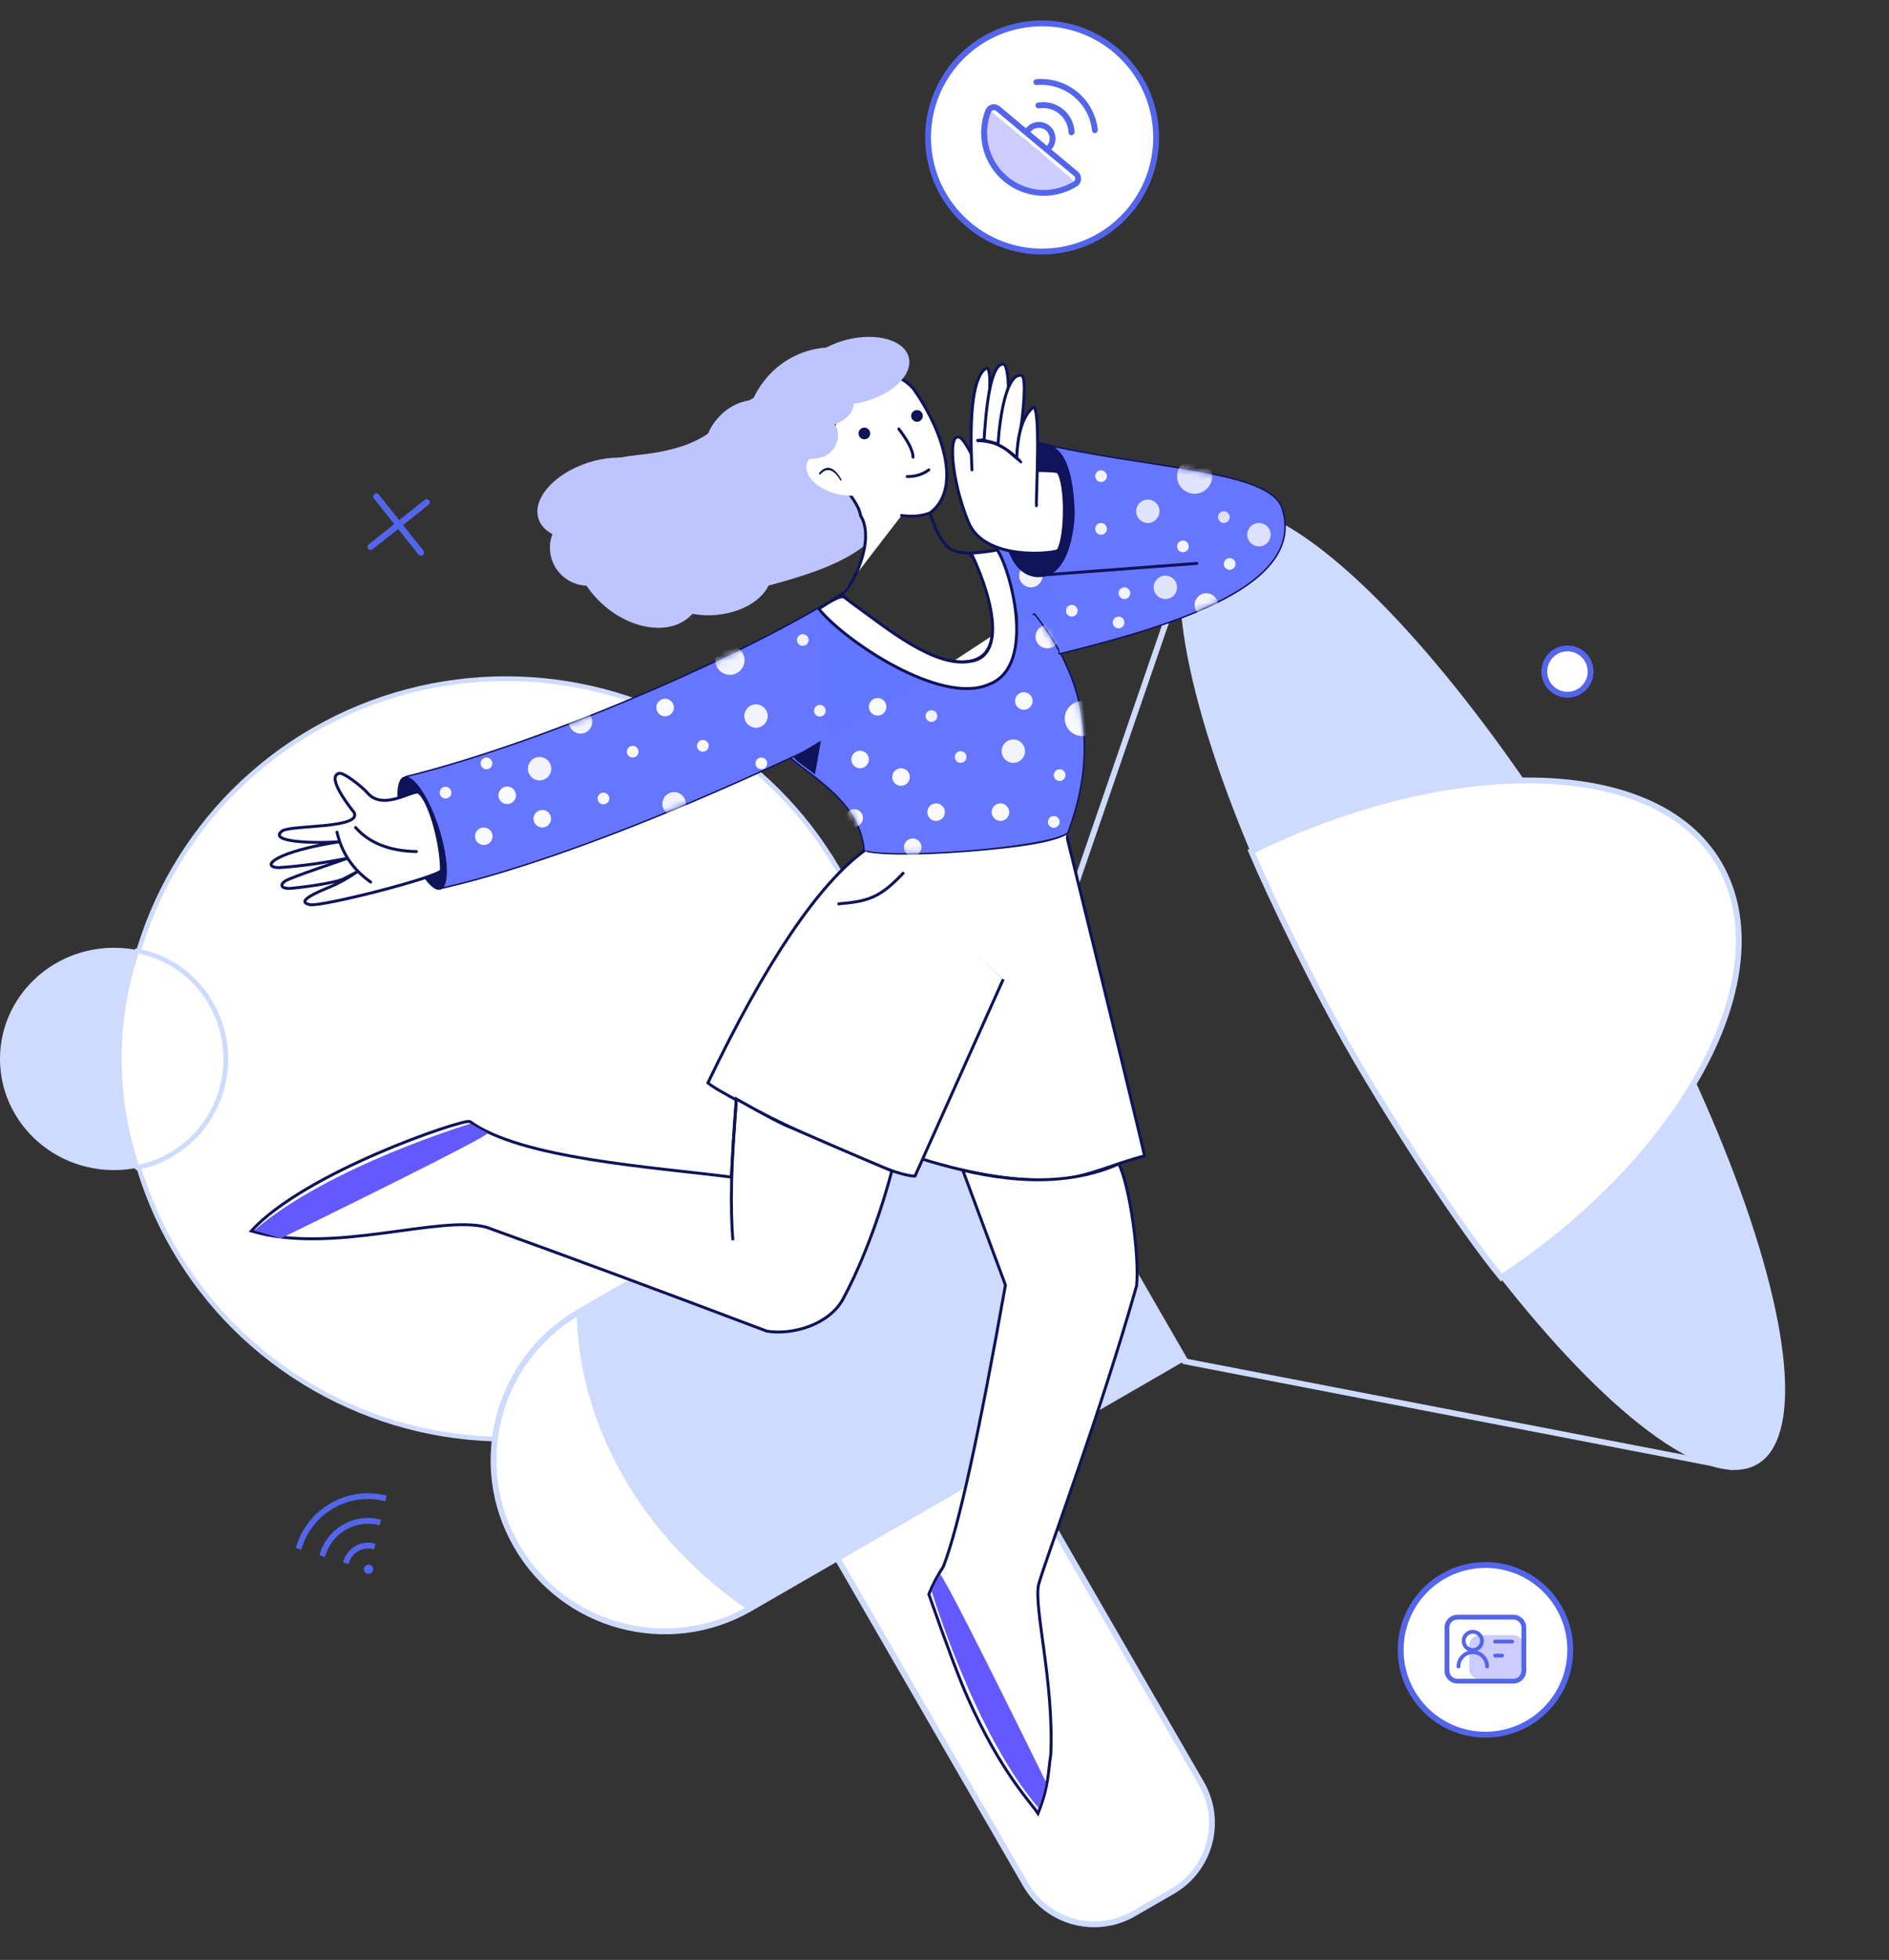 <?xml version="1.0" encoding="UTF-8"?>
<svg xmlns="http://www.w3.org/2000/svg" xmlns:xlink="http://www.w3.org/1999/xlink" width="323px" height="335px" viewBox="0 0 323 335" version="1.1">
  <rect x="0" y="0" width="323" height="335" fill="#333333" stroke="none"/>
  <title>插画</title>
  <defs>
    <path d="M76.567,2.01083594e-12 C61.736,7.835 26.113,20.38 -5.47117907e-13,24.495 C3.331,26.5 5.255,38.395 4.584,43.765 C32.72,39.818 71.503,24.645 72.766,24.148" id="path-1"></path>
    <path d="M-3.05533376e-13,20.818 C4.228,24.988 11.088,29.688 11.088,37.607 C16.487,39.537 42.116,39.794 45.801,37.607 C53.684,21.253 49.106,8.593 43.416,-2.0250468e-13" id="path-3"></path>
    <path d="M0.404,35.917 C20.578,32.782 43.286,27.946 40.349,14.655 C38.902,8.017 18.532,6.046 -9.73443548e-13,2.91322522e-13" id="path-5"></path>
  </defs>
  <g id="页面-1" stroke="none" stroke-width="1" fill="none" fill-rule="evenodd">
    <g id="登录失效" transform="translate(-522, -90)">
      <g id="插画" transform="translate(522, 90)">
        <g id="圆" transform="translate(0, 116)">
          <ellipse id="椭圆形备份" stroke="#CEDBFF" stroke-width="0.8" fill="#FFFFFF" cx="86.5" cy="65" rx="65.5" ry="65"></ellipse>
          <ellipse id="椭圆形" fill="#CEDBFF" cx="19.5" cy="65" rx="19.5" ry="19"></ellipse>
          <path d="M23.426,46.544 C27.724,47.316 31.495,49.599 34.203,52.831 C36.948,56.107 38.6,60.358 38.6,65 C38.6,69.635 36.953,73.88 34.219,77.166 C31.514,80.416 27.745,82.728 23.456,83.545 C21.475,77.734 20.4,71.494 20.4,65 C20.4,58.539 21.465,52.329 23.426,46.544 Z" id="形状结合" stroke="#CEDBFF" stroke-width="0.8" fill="#FFFFFF"></path>
        </g>
        <g id="喇叭" transform="translate(73, 75)">
          <circle id="椭圆形" stroke="#5365EA" fill="#FFFFFF" cx="195.02" cy="39.792" r="3.959"></circle>
          <line x1="129.528" y1="157.678" x2="223.06" y2="175.74" id="直线-10" stroke="#CEDBFF" stroke-linecap="round" stroke-linejoin="round"></line>
          <ellipse id="椭圆形" fill="#CEDBFF" transform="translate(180.498, 93.958) rotate(-30) translate(-180.498, -93.958) " cx="180.498" cy="93.958" rx="25.082" ry="93.918"></ellipse>
          <line x1="129.528" y1="22.235" x2="100.544" y2="106.399" id="直线-11" stroke="#CEDBFF" stroke-linecap="square"></line>
          <path d="M121.997,177.414 L121.997,241.914 C121.997,245.642 120.486,249.017 118.043,251.46 C115.6,253.903 112.225,255.414 108.497,255.414 L108.497,255.414 L100.825,255.414 C97.097,255.414 93.722,253.903 91.279,251.46 C88.836,249.017 87.325,245.642 87.325,241.914 L87.325,241.914 L87.325,177.414 L121.997,177.414 Z" id="矩形" stroke="#CEDBFF" fill="#FFFFFF" transform="translate(104.661, 216.414) rotate(-30) translate(-104.661, -216.414) "></path>
          <path d="M35.772,103.093 L94.296,103.093 L94.296,188.651 C94.296,204.812 81.195,217.913 65.034,217.913 C48.873,217.913 35.772,204.812 35.772,188.651 L35.772,103.093 L35.772,103.093 Z" id="矩形" stroke="#CEDBFF" fill="#FFFFFF" transform="translate(65.034, 160.503) rotate(-300) translate(-65.034, -160.503) "></path>
          <path d="M45.184,108.528 L103.709,108.528 L103.709,194.598 C93.824,199.273 83.77,201.61 73.548,201.61 C63.326,201.61 53.871,199.273 45.184,194.598 L45.184,108.528 Z" id="矩形" fill="#CEDBFF" transform="translate(74.447, 155.069) rotate(-300) translate(-74.447, -155.069) "></path>
          <path d="M232.849,122.966 C230.608,85.83 212.315,55.366 190.281,55.366 C168.401,55.366 150.822,86.804 148.376,123.564 C157.101,124.626 174.158,125.891 187.401,125.865 C202.295,125.835 222.722,124.66 232.849,122.966 Z" id="路径" stroke="#CEDBFF" fill="#FFFFFF" transform="translate(190.612, 90.616) rotate(-300) translate(-190.612, -90.616) "></path>
        </g>
        <g id="人" transform="translate(132.5, 161) rotate(-5) translate(-132.5, -161) translate(39, 8)">
          <g id="头" transform="translate(56.888, 46.796)" fill="#BEC4FE">
            <ellipse id="椭圆形" cx="53.974" cy="21.135" rx="15" ry="15.375"></ellipse>
            <path d="M53.095,25.494 C46.442,22.396 42.557,25.832 32.853,15.755 C20.628,3.061 13.068,11.637 10.963,16.922 C10.136,18.997 7.039,32.414 33.988,50.666 C60.937,68.918 56.396,36.586 53.095,25.494 Z" id="椭圆形" transform="translate(33.018, 32.644) rotate(-47) translate(-33.018, -32.644) "></path>
            <ellipse id="椭圆形" cx="31.462" cy="43.152" rx="10" ry="6.5"></ellipse>
            <ellipse id="椭圆形备份-5" transform="translate(13.367, 28.151) rotate(-193) translate(-13.367, -28.151) " cx="13.367" cy="28.151" rx="11" ry="6.5"></ellipse>
            <ellipse id="椭圆形备份-7" transform="translate(18.885, 40.006) rotate(-43) translate(-18.885, -40.006) " cx="18.885" cy="40.006" rx="9" ry="12.5"></ellipse>
            <circle id="椭圆形备份-9" transform="translate(10.636, 36.288) rotate(-43) translate(-10.636, -36.288) " cx="10.636" cy="36.288" r="6.5"></circle>
            <ellipse id="椭圆形备份-8" transform="translate(39.202, 20.837) rotate(-43) translate(-39.202, -20.837) " cx="39.202" cy="20.837" rx="8" ry="6.5"></ellipse>
          </g>
          <path d="M109.735,94.979 C94.904,102.814 59.281,115.359 33.168,119.474 C36.499,121.479 38.423,133.374 37.752,138.743 C65.888,134.796 104.671,119.623 105.934,119.127" id="左胳膊" stroke="#0F1358" stroke-width="0.5" fill="#6776FF" stroke-linecap="round" stroke-linejoin="round"></path>
          <g id="椭圆形备份-14" transform="translate(33.168, 94.979)">
            <mask id="mask-2" fill="white">
              <use xlink:href="#path-1"></use>
            </mask>
            <use id="蒙版" fill="#6776FF" xlink:href="#path-1"></use>
            <circle fill="#F1F3FF" mask="url(#mask-2)" cx="30.503" cy="17.662" r="2"></circle>
            <circle id="椭圆形备份-15" fill="#F1F3FF" mask="url(#mask-2)" cx="45.222" cy="33.003" r="2"></circle>
            <circle id="椭圆形备份-21" fill="#F1F3FF" mask="url(#mask-2)" cx="56.866" cy="9.383" r="2.5"></circle>
          </g>
          <circle id="椭圆形" fill="#F1F3FF" cx="56" cy="120" r="2"></circle>
          <circle id="椭圆形备份-18" fill="#F1F3FF" cx="93.644" cy="114.259" r="2"></circle>
          <circle id="椭圆形备份-24" fill="#F1F3FF" cx="104.598" cy="114.305" r="1"></circle>
          <circle id="椭圆形备份-23" fill="#F1F3FF" cx="102.746" cy="102.006" r="1"></circle>
          <circle id="椭圆形备份-6" fill="#F9FAFF" cx="47.03" cy="118.303" r="1"></circle>
          <circle id="椭圆形备份-13" fill="#F9FAFF" cx="66.431" cy="126.023" r="1"></circle>
          <circle id="椭圆形备份-20" fill="#F9FAFF" cx="39.621" cy="122.674" r="1"></circle>
          <circle id="椭圆形备份-19" fill="#F9FAFF" cx="84.151" cy="118.539" r="1"></circle>
          <circle id="椭圆形备份-22" fill="#F9FAFF" cx="93.852" cy="122.399" r="1"></circle>
          <circle id="椭圆形备份-17" fill="#F9FAFF" cx="72.11" cy="118.489" r="1"></circle>
          <circle id="椭圆形备份-10" fill="#F9FAFF" cx="50.083" cy="124.045" r="1.5"></circle>
          <circle id="椭圆形备份-11" fill="#F9FAFF" cx="45.488" cy="130.67" r="1.5"></circle>
          <circle id="椭圆形备份-12" fill="#F9FAFF" cx="55.712" cy="128.553" r="1.5"></circle>
          <circle id="椭圆形备份-16" fill="#F9FAFF" cx="78.288" cy="111.455" r="1.5"></circle>
          <path d="M121.433,82.272 C123.154,82.682 124.775,82.683 126.298,82.273 C132.017,78.775 129.929,68.889 125.49,61.121 C123.331,57.675 117.353,55.879 113.675,59.252 C110.011,63.103 112.771,70.757 107.888,71.028 C112.251,76.379 114.432,79.922 114.432,81.657 C116.684,86 112.073,93.899 109.735,94.979" id="脸" stroke="#0F1358" stroke-width="0.5" fill="#FFFFFF" stroke-linecap="round" stroke-linejoin="round"></path>
          <path d="M35.044,139.373 C36.7,139.373 38.042,134.632 38.042,129.109 C38.042,123.586 36.699,119.085 35.042,119.085 C33.386,119.085 32.042,123.586 32.042,129.109 C32.042,134.632 33.387,139.373 35.044,139.373 Z" id="椭圆形" fill="#0F1358" transform="translate(35.042, 129.229) rotate(-13) translate(-35.042, -129.229) "></path>
          <polygon id="路径-5" fill="#6376FF" points="106.003 119.128 126.489 109.561 110.516 95.397 105.936 96.943"></polygon>
          <g id="左手" transform="translate(8, 117.4)" stroke="#0F1358" stroke-width="0.5">
            <path d="M26.886,4.739 C25.083,4.739 20.469,7.322 18.228,4.033 C17.647,3.229 14.537,0.131 13.677,0.411 C13.453,0.542 11.42,0.671 15.769,7.322 C16.771,10.126 5.29,8.5 3.292,9.319 C0.293,11.099 9.098,12.045 12.987,12.045 C1.776,12.745 -1.163,15.159 2.088,15.561 C8.147,15.706 13.624,14.987 13.901,14.987 C14.179,14.987 4.01,17.348 2.956,17.952 C1.902,18.556 2.284,19.267 3.946,19.267 C5.608,19.267 11.269,19.049 12.987,18.432 C12.987,18.432 15.405,17.425 15.405,17.425 C15.405,17.425 12.894,18.865 10.759,19.53 C7.666,20.494 4.501,21.617 6.858,22.334 C9.026,22.879 29.292,19.53 29.776,18.432 C30.195,13.344 28.584,5.614 26.886,4.739 Z" id="路径-23" fill="#FFFFFF"></path>
            <path d="M15.778,9.871 C17.881,12.716 21.215,14.383 25.778,14.871" id="路径-24" stroke-linecap="round" stroke-linejoin="round"></path>
            <path d="M12.538,10.38 C13.044,14.01 14.71,17.01 17.538,19.38" id="路径-25" stroke-linecap="round" stroke-linejoin="round"></path>
          </g>
          <path d="M109.372,71.521 C108.587,70.713 106.88,70.098 106.01,72.104 C105.288,75.276 109.836,78.187 113.886,78.187 C112.031,74.125 109.919,72.423 109.372,71.521 Z" id="耳朵" fill="#FFFFFF"></path>
          <path d="M107.936,74.266 C109.041,72.574 110.385,72.789 111.85,74.825 L111.936,74.947 L111.794,75.132 C110.479,73.247 109.163,73.047 108.241,74.382 L108.181,74.472 L107.936,74.266 Z" id="路径-46" fill="#0F1358" fill-rule="nonzero" transform="translate(109.936, 74.132) rotate(-349) translate(-109.936, -74.132) "></path>
          <circle id="椭圆形" stroke="#5365EA" fill="#FFFFFF" cx="151" cy="20" r="19.5"></circle>
          <g id="编组" transform="translate(136.643, 9.996)">
            <path d="M13.826,12.967 C12.678,12.975 11.639,12.29 11.195,11.232 C10.75,10.175 10.987,8.953 11.796,8.139 C12.604,7.324 13.824,7.078 14.885,7.515 C15.946,7.953 16.639,8.987 16.639,10.134 C16.639,11.691 15.383,12.956 13.826,12.967 L13.826,12.967 Z M13.826,8.309 C13.081,8.301 12.405,8.744 12.115,9.43 C11.825,10.117 11.979,10.91 12.505,11.439 C13.03,11.967 13.823,12.125 14.511,11.839 C15.199,11.553 15.645,10.88 15.641,10.134 C15.636,9.134 14.826,8.325 13.826,8.319 L13.826,8.309 Z" id="形状" fill="#5365EA" fill-rule="nonzero"></path>
            <path d="M20.08,17.187 C17.088,14.194 9.846,7.052 6.285,3.461 C6.076,3.78 5.876,4.11 5.696,4.459 C9.267,7.98 15.332,13.965 18.245,16.957 C19.362,18.074 18.973,17.955 18.245,18.344 C16.679,19.059 14.979,19.433 13.257,19.441 L13.617,19.441 C15.831,19.679 18.063,19.185 19.971,18.035 C20.109,17.946 20.202,17.8 20.223,17.636 C20.244,17.473 20.192,17.308 20.08,17.187 Z" id="路径" fill="#FFFFFF" fill-rule="nonzero"></path>
            <path d="M18.245,16.957 C15.332,13.965 9.267,7.98 5.696,4.449 C4.13,7.391 4.092,10.911 5.594,13.887 C7.095,16.863 9.95,18.923 13.247,19.411 C14.969,19.403 16.669,19.029 18.235,18.314 C18.973,17.955 19.362,18.025 18.245,16.957 Z" id="路径" fill="#CCCCFF" fill-rule="nonzero"></path>
            <path d="M14.714,20 C14.327,20.003 13.941,19.986 13.557,19.95 C10.074,19.557 7.001,17.493 5.32,14.418 C3.638,11.343 3.559,7.643 5.108,4.499 C5.326,4.048 5.75,3.731 6.245,3.651 C6.749,3.572 7.261,3.739 7.622,4.1 C11.183,7.671 16.978,13.396 19.911,16.329 C20.276,16.687 20.444,17.201 20.36,17.705 C20.289,18.198 19.984,18.625 19.542,18.853 C18.045,19.61 16.391,20.003 14.714,20 L14.714,20 Z M6.504,4.628 L6.405,4.628 C6.217,4.669 6.065,4.805 6.006,4.987 C4.624,7.834 4.707,11.174 6.229,13.949 C7.751,16.723 10.523,18.588 13.666,18.952 C15.53,19.153 17.412,18.806 19.083,17.955 C19.242,17.874 19.353,17.722 19.382,17.546 C19.416,17.355 19.352,17.161 19.212,17.027 C16.22,14.095 10.474,8.359 6.913,4.788 C6.804,4.682 6.657,4.625 6.504,4.628 L6.504,4.628 Z M23.1,9.925 C23.007,9.833 22.957,9.706 22.963,9.576 C22.876,4.805 18.977,0.986 14.205,0.998 C13.93,0.998 13.706,0.774 13.706,0.499 C13.706,0.366 13.759,0.24 13.852,0.146 C13.946,0.053 14.073,-2.97602392e-05 14.205,-2.97602392e-05 C19.516,-0.012 23.857,4.236 23.96,9.546 C23.941,9.819 23.724,10.035 23.452,10.055 C23.321,10.063 23.194,10.016 23.1,9.925 Z" id="形状" fill="#5365EA" fill-rule="nonzero"></path>
            <path d="M19.402,10.065 C19.273,10.068 19.149,10.017 19.06,9.924 C18.971,9.831 18.925,9.704 18.933,9.576 C18.928,9.526 18.928,9.476 18.933,9.426 C18.954,8.26 18.507,7.134 17.692,6.299 C16.876,5.465 15.761,4.993 14.594,4.987 L14.245,4.987 C14.067,5.002 13.894,4.92 13.793,4.773 C13.692,4.625 13.676,4.435 13.753,4.274 C13.83,4.112 13.987,4.004 14.165,3.99 L14.285,3.99 C14.388,3.98 14.491,3.98 14.594,3.99 C16.019,3.982 17.388,4.543 18.398,5.549 C19.407,6.555 19.973,7.922 19.971,9.346 C19.976,9.42 19.976,9.493 19.971,9.566 C19.944,9.857 19.694,10.076 19.402,10.065 L19.402,10.065 Z" id="路径" fill="#5365EA" fill-rule="nonzero"></path>
            <path d="M10.245,97.836 L12.068,80.23 L0.068,79.343 C2.689,86.991 3.615,91.426 2.845,92.648 C2.076,93.871 4.542,95.6 10.245,97.836 Z" id="路径-6" fill="#6376FF"></path>
          </g>
          <ellipse id="椭圆形备份" fill="#BEC4FE" cx="109.11" cy="62.279" rx="5.86" ry="3.767"></ellipse>
          <path d="M105.825,71.231 C110.14,71.844 111.825,69.44 111.825,67.231 C111.825,65.022 109.139,63.231 105.825,63.231 C102.511,63.231 99.825,65.022 99.825,67.231 C99.825,69.44 101.51,70.619 105.825,71.231 Z" id="椭圆形备份-4" fill="#BEC4FE"></path>
          <ellipse id="椭圆形" fill="#BEC4FE" transform="translate(115.63, 56.954) rotate(-9) translate(-115.63, -56.954) " cx="115.63" cy="56.954" rx="9.5" ry="5.5"></ellipse>
          <path d="M99.104,121.955 C103.332,126.124 110.192,130.824 110.192,138.743 C115.591,140.674 141.22,140.93 144.905,138.743 C152.788,122.39 148.21,109.729 142.52,101.136" id="路径" stroke="#0F1358" stroke-width="0.5" fill="#6776FF" stroke-linecap="round" stroke-linejoin="round"></path>
          <g id="椭圆形备份-36" transform="translate(99.104, 101.136)">
            <mask id="mask-4" fill="white">
              <use xlink:href="#path-3"></use>
            </mask>
            <use id="蒙版" fill="#6776FF" xlink:href="#path-3"></use>
            <circle fill="#F8F9FF" mask="url(#mask-4)" cx="50.088" cy="18.407" r="3"></circle>
            <circle id="椭圆形备份-33" fill="#F8F9FF" mask="url(#mask-4)" cx="45.331" cy="3.937" r="2"></circle>
            <circle id="椭圆形备份-29" fill="#F8F9FF" mask="url(#mask-4)" cx="9.755" cy="31.943" r="1.5"></circle>
            <circle id="椭圆形备份-30" fill="#F8F9FF" mask="url(#mask-4)" cx="19.281" cy="37.795" r="1.5"></circle>
          </g>
          <circle id="椭圆形" fill="#F8F9FF" cx="114.5" cy="114.5" r="1.5"></circle>
          <circle id="椭圆形备份-25" fill="#F8F9FF" cx="110.727" cy="123.204" r="1.5"></circle>
          <circle id="椭圆形备份-26" fill="#F8F9FF" cx="122.893" cy="133.303" r="1.5"></circle>
          <circle id="椭圆形备份-35" fill="#F8F9FF" cx="133.851" cy="134.262" r="1.5"></circle>
          <circle id="椭圆形备份-13" fill="#F9FAFF" cx="142.79" cy="136.719" r="1"></circle>
          <circle id="椭圆形备份-37" fill="#F9FAFF" cx="144.483" cy="128.836" r="1"></circle>
          <circle id="椭圆形备份-31" fill="#F8F9FF" cx="139.492" cy="115.683" r="1.5"></circle>
          <circle id="椭圆形备份-28" fill="#F1F3FF" cx="127.9" cy="124.283" r="1"></circle>
          <circle id="椭圆形备份-34" fill="#F1F3FF" cx="136.953" cy="124.071" r="2"></circle>
          <circle id="椭圆形备份-32" fill="#F1F3FF" cx="123.529" cy="116.874" r="1"></circle>
          <circle id="椭圆形备份-27" fill="#F8F9FF" cx="117.439" cy="126.803" r="1.5"></circle>
          <polygon id="路径-31" fill="#FFFFFF" points="128.104 107.847 135.104 104.082 135.104 109.082"></polygon>
          <path d="M126.298,82.273 C127.205,86.236 128.403,88.502 129.892,89.071 C132.268,90.208 136.318,89.577 137.394,89.577" id="路径-3" stroke="#0F1358" stroke-width="0.5"></path>
          <path d="M110.192,95.059 C110.192,95.059 124.888,110.931 132.466,107.702 C138.193,105.261 133.808,91.154 132.466,89.752" id="路径" stroke="#0F1358" stroke-width="0.5" stroke-linecap="round" stroke-linejoin="round"></path>
          <path d="M105.936,96.943 C109.913,102.831 125.346,115.263 133.808,112.329 C142.48,109.897 139.019,92.439 137.167,89.502 C137.201,89.732 132.744,89.752 132.744,89.752 C136.28,99.257 136.58,107.9 131,108.135 C124.758,108.755 117.16,101.171 112.013,96.743 C111.938,96.679 110.573,95.466 110.516,95.397 C109.913,94.667 106.75,96.557 105.936,96.943 Z" id="路径-14" stroke="#0F1358" stroke-width="0.5" fill="#FFFFFF" stroke-linecap="round" stroke-linejoin="round"></path>
          <path d="M146.303,108.058 C166.478,104.923 189.185,100.087 186.248,86.796 C184.802,80.158 164.431,78.187 145.9,72.141" id="路径-21" stroke="#0F1358" stroke-width="0.5" fill="#6776FF" stroke-linecap="round" stroke-linejoin="round"></path>
          <g id="椭圆形备份-48-+-椭圆形备份-43-蒙版" transform="translate(145.9, 72.141)">
            <mask id="mask-6" fill="white">
              <use xlink:href="#path-5"></use>
            </mask>
            <use id="蒙版" fill="#6776FF" xlink:href="#path-5"></use>
            <circle id="椭圆形备份-48" fill="#E1E4FF" mask="url(#mask-6)" cx="26.032" cy="7.811" r="3"></circle>
            <circle id="椭圆形备份-43" fill="#F1F3FF" mask="url(#mask-6)" cx="26.107" cy="29.901" r="2"></circle>
          </g>
          <circle id="椭圆形备份-38" fill="#F1F3FF" cx="158.234" cy="98.83" r="1"></circle>
          <circle id="椭圆形备份-41" fill="#F1F3FF" cx="156.802" cy="103.724" r="1"></circle>
          <circle id="椭圆形备份-51" fill="#F1F3FF" cx="168.893" cy="91.732" r="1"></circle>
          <circle id="椭圆形备份-50" fill="#F1F3FF" cx="155.992" cy="78.557" r="1"></circle>
          <circle id="椭圆形备份-42" fill="#E1E4FF" cx="165.295" cy="98.444" r="2"></circle>
          <circle id="椭圆形备份-47" fill="#E1E4FF" cx="163.439" cy="85.232" r="2"></circle>
          <circle id="椭圆形备份-46" cx="165.17" cy="88.395" r="2"></circle>
          <circle id="椭圆形备份-49" fill="#F1F3FF" cx="155.208" cy="87.523" r="1"></circle>
          <circle id="椭圆形备份-44" fill="#F1F3FF" cx="176.601" cy="95.418" r="1"></circle>
          <circle id="椭圆形备份-45" fill="#DEE1FF" cx="182.018" cy="90.872" r="2"></circle>
          <circle id="椭圆形备份-52" fill="#DEE1FF" cx="176.302" cy="87.361" r="1"></circle>
          <circle id="椭圆形备份-40" fill="#F1F3FF" cx="149.007" cy="101.034" r="1"></circle>
          <circle id="椭圆形备份-39" fill="#F1F3FF" cx="142.556" cy="94.447" r="2"></circle>
          <line x1="143.5" y1="94.5" x2="171" y2="94.836" id="路径-22" stroke="#0F1358" stroke-width="0.5" stroke-linecap="round"></line>
          <path d="M144.348,94.836 C149.399,94.836 150.907,86.121 151,83.767 C151.301,76.109 149.97,71.515 144.348,71.769 C138.726,72.024 138.747,78.187 138.348,83.767 C138.394,91 140.5,94.836 144.348,94.836 Z" id="椭圆形" fill="#0F1358"></path>
          <g id="右手" transform="translate(131, 58)">
            <path d="M14.224,18.644 C16.27,18.828 17.436,19.011 17.72,19.193 C19,21.076 18.208,30.333 16.586,32.535 C16.251,33 3.821,33.466 1.699,26.329 C-0.566,19.193 -0.566,10.074 1.699,12.003 C2.162,12.522 2.651,13.425 3.165,14.713" id="路径-15" stroke="#0F1358" stroke-width="0.5" fill="#FFFFFF" stroke-linecap="round" stroke-linejoin="round"></path>
            <path d="M3.1,17.555 C3.495,7.443 4.775,1.757 6.942,0.496 C7.604,0.227 7.68,1.788 7.167,5.179 L5.649,12.632 L4.526,12.632" id="路径-16" stroke="#0F1358" stroke-width="0.5" fill="#FFFFFF" stroke-linecap="round" stroke-linejoin="round"></path>
            <path d="M5.592,12.783 C6.321,7.879 7.729,-0.228 10.029,0.004 C10.709,0.004 10.709,3.911 10.369,4.84 C10.029,5.77 8.11,13.153 8.023,13.505 C7.889,13.615 6.18,12.783 5.592,12.783 Z" id="路径-17" stroke="#0F1358" stroke-width="0.5" fill="#FFFFFF" stroke-linecap="round" stroke-linejoin="round"></path>
            <path d="M7.904,13.691 C8.609,8.934 10.471,1.417 12.983,2.235 C13.832,2.521 12.583,9.373 11.898,11.642 C11.441,13.155 11.112,14.683 10.911,16.226 C9.637,14.897 8.635,14.052 7.904,13.691 Z" id="路径-18" stroke="#0F1358" stroke-width="0.5" fill="#FFFFFF" stroke-linecap="round" stroke-linejoin="round"></path>
            <path d="M10.911,16.226 C11.427,11.992 12.569,9.216 14.336,7.898 C15.963,6.705 13.549,23.447 13.549,24.615" id="路径-19" stroke="#0F1358" stroke-width="0.5" fill="#FFFFFF" stroke-linecap="round" stroke-linejoin="round"></path>
            <path d="M4.526,12.632 C7.175,12.884 9.506,14.323 11.52,16.95" id="路径-20" stroke="#0F1358" stroke-width="0.5" stroke-linecap="round" stroke-linejoin="round"></path>
            <path d="M4.086,13.038 C4.275,12.874 4.845,12.911 5.797,13.148 C6.736,13.377 7.478,13.68 8.023,14.058 C8.275,14.222 8.695,14.483 9.059,14.791 C9.553,15.209 10.043,15.742 10.792,16.5 C11.274,16.988 12.171,17.848 13.483,19.08 L12.905,26.376 L3.751,23.606 C3.416,19.413 3.528,15.891 4.086,13.038 Z" id="路径-2" fill="#FFFFFF"></path>
          </g>
          <path d="M144.756,139.129 C150.43,175.727 153.267,194.331 153.267,194.943 C148.157,195.75 143.274,197.699 138.18,197.699 C131.53,197.508 123.952,195.677 115.447,192.205" id="路径-27" stroke="#0F1358" stroke-width="0.5" fill="#FFFFFF"></path>
          <path d="M110.192,138.743 C101.785,143.793 91.717,156.212 79.989,176 C82.489,178.672 109.614,194.943 113.886,194.943 C113.886,194.943 119.873,184.21 131.846,162.746" id="路径-26" stroke="#0F1358" stroke-width="0.5" fill="#FFFFFF"></path>
          <path d="M122.106,194.673 L127.66,214.87 C120.873,240.083 115.945,255.757 112.876,261.892 C111.723,263.361 110.765,264.852 110,266.364 C112.254,275.195 113.943,281.248 115.068,284.523 C119.631,297.814 124.217,303.223 125.334,305.328 C127.66,300.648 127.66,298.401 128.387,295.48 C130.024,283.275 127.66,270.331 128.837,266.364 C130.928,260.949 141.776,238.546 149.996,216.91 C150.924,211.862 150.337,199.899 148.774,195.924 C141.244,198.498 132.354,198.081 122.106,194.673 Z" id="路径-30" stroke="#0F1358" stroke-width="0.5" fill="#FFFFFF"></path>
          <path d="M102.577,292.082 C126.153,282.936 138.453,277.964 139.476,277.167 C137.994,276.22 136.784,275.46 136.784,275.46 C136.784,275.46 111.79,280.652 98.168,290.48 C100.138,291.326 101.607,291.86 102.577,292.082 Z" id="路径-28" fill="#6459FF" transform="translate(118.822, 283.771) rotate(-90) translate(-118.822, -283.771) "></path>
          <path d="M110.404,139.056 C115.011,144.369 122.158,152.266 131.846,162.746 C139.142,151.774 143.445,143.901 144.756,139.129 C141.935,140.314 136.473,140.508 130.649,140.551 C122.549,140.612 113.751,140.101 110.404,139.056 Z" id="路径-7" fill="#FFFFFF"></path>
          <path d="M105.319,148.645 C110.303,147.586 112.295,146.902 115.93,141.903" id="路径" stroke="#0F1358" stroke-width="0.5" transform="translate(110.625, 145.274) rotate(12) translate(-110.625, -145.274) "></path>
          <path d="M110,193.732 C110,193.732 106.046,205.293 99.795,214.805 C97.075,218.944 90.71,220.271 86.32,219.151 C68.985,210.804 53.579,203.512 40.101,197.275 C32.165,194.417 13.362,199.727 -5.00222086e-12,194.417 C10.044,185.183 37.601,178.497 38.851,179.03 C47.05,186.146 69.29,189.489 82.565,192.393 C83.011,189.259 83.689,184.851 84.598,179.171 C89.173,182.325 92.139,184.221 93.494,184.858 C103.411,190.276 110,193.732 110,193.732 Z" id="路径" stroke="#0F1358" stroke-width="0.5" fill="#FFFFFF"></path>
          <path d="M4.915,196.124 C28.446,187.041 40.724,182.1 41.747,181.302 C40.265,180.356 38.978,179.408 38.978,179.408 C38.978,179.408 14.113,184.543 0.492,194.371 C3.44,195.54 4.915,196.124 4.915,196.124 Z" id="路径-28" fill="#6459FF"></path>
          <path d="M84.598,179.171 C82.803,189.57 81.905,197.57 81.905,203.171" id="路径-29" stroke="#0F1358" stroke-width="0.5"></path>
          <polygon id="路径-4" fill="#0F1358" points="99.378 121.823 104.342 119.413 102.824 125.074 100.098 122.636"></polygon>
          <path d="M122.256,67.506 C123.682,69.771 124.345,71.438 124.246,72.506" id="路径-8" stroke="#0F1358" stroke-width="0.5" stroke-linecap="round" stroke-linejoin="round"></path>
          <path d="M124.43,73.438 C125.107,74.524 125.382,75.79 125.256,77.236" id="路径-8" stroke="#0F1358" stroke-width="0.5" stroke-linecap="round" stroke-linejoin="round" transform="translate(124.857, 75.337) rotate(-270) translate(-124.857, -75.337) "></path>
          <circle id="椭圆形" fill="#0F1358" cx="116.314" cy="67.754" r="1"></circle>
          <circle id="椭圆形备份-3" fill="#0F1358" cx="125.541" cy="65.55" r="1"></circle>
        </g>
        <circle id="椭圆形" stroke="#5365EA" fill="#FFFFFF" cx="254" cy="282" r="14.5"></circle>
        <g id="编组" transform="translate(247, 276)" fill-rule="nonzero">
          <path d="M11.726,11.043 L6.058,11.043 C5.042,11.043 4.218,10.219 4.218,9.203 L4.218,5.326 C4.218,4.31 5.042,3.486 6.058,3.486 L11.726,3.486 C12.742,3.486 13.565,4.31 13.565,5.326 L13.565,9.203 C13.565,10.219 12.742,11.043 11.726,11.043 L11.726,11.043 Z" id="路径" fill="#CCCCFF"></path>
          <path d="M11.778,11.76 L2.204,11.76 C0.993,11.76 0.007,10.775 0.007,9.564 L0.007,2.201 C0.007,0.99 0.993,0.004 2.204,0.004 L11.778,0.004 C12.989,0.004 13.975,0.99 13.975,2.201 L13.975,4.072 C13.975,4.298 13.791,4.481 13.565,4.481 C13.339,4.481 13.156,4.298 13.156,4.072 L13.156,2.201 C13.156,1.441 12.538,0.823 11.778,0.823 L2.204,0.823 C1.444,0.823 0.826,1.441 0.826,2.201 L0.826,9.565 C0.826,10.324 1.444,10.942 2.204,10.942 L11.778,10.942 C12.538,10.942 13.156,10.324 13.156,9.565 L13.156,3.781 C13.156,3.555 13.339,3.372 13.565,3.372 C13.791,3.372 13.975,3.555 13.975,3.781 L13.975,9.565 C13.975,10.775 12.989,11.76 11.778,11.76 Z" id="路径" fill="#5365EA"></path>
          <path d="M5.627,6.19 C6.274,5.889 6.724,5.234 6.724,4.474 C6.724,3.431 5.876,2.583 4.833,2.583 C3.79,2.583 2.942,3.431 2.942,4.474 C2.942,5.233 3.392,5.888 4.039,6.19 C2.893,6.532 2.056,7.596 2.056,8.851 C2.056,9.032 2.202,9.178 2.383,9.178 C2.564,9.178 2.711,9.032 2.711,8.851 C2.711,7.681 3.663,6.728 4.833,6.728 C6.003,6.728 6.955,7.681 6.955,8.851 C6.955,9.032 7.102,9.178 7.283,9.178 C7.463,9.178 7.61,9.032 7.61,8.851 C7.61,7.595 6.772,6.532 5.627,6.19 Z M3.596,4.474 C3.596,3.792 4.15,3.237 4.832,3.237 C5.514,3.237 6.068,3.792 6.068,4.474 C6.068,5.156 5.514,5.71 4.832,5.71 C4.151,5.71 3.596,5.155 3.596,4.474 Z M11.555,4.915 L8.654,4.915 C8.473,4.915 8.326,4.768 8.326,4.588 C8.326,4.407 8.473,4.26 8.654,4.26 L11.555,4.26 C11.736,4.26 11.882,4.407 11.882,4.588 C11.882,4.768 11.736,4.915 11.555,4.915 Z M9.835,7.313 L8.654,7.313 C8.473,7.313 8.326,7.167 8.326,6.986 C8.326,6.805 8.473,6.658 8.654,6.658 L9.835,6.658 C10.016,6.658 10.163,6.805 10.163,6.986 C10.163,7.167 10.016,7.313 9.835,7.313 Z" id="形状" fill="#5365EA"></path>
        </g>
        <g id="wifi" transform="translate(60.037, 262.99) rotate(-30) translate(-60.037, -262.99) translate(51.037, 255.99)" fill="#5365EA" fill-rule="nonzero">
          <path d="M12.159,9.848 L11.483,10.571 C11.446,10.529 11.408,10.49 11.369,10.45 C10.727,9.808 9.873,9.455 8.967,9.455 C8.06,9.455 7.207,9.808 6.565,10.45 C6.526,10.49 6.488,10.529 6.451,10.571 L5.775,9.848 C6.575,8.998 7.709,8.469 8.967,8.469 C10.225,8.469 11.361,8.998 12.159,9.848 Z M2.888,6.755 L3.561,7.478 C3.565,7.474 3.571,7.468 3.575,7.462 C4.276,6.761 5.092,6.212 5.998,5.828 C6.938,5.431 7.936,5.23 8.965,5.23 C9.994,5.23 10.993,5.431 11.931,5.828 C12.84,6.212 13.654,6.763 14.355,7.462 C14.359,7.466 14.365,7.472 14.369,7.478 L15.042,6.755 C13.49,5.2 11.341,4.24 8.967,4.24 C6.593,4.24 4.444,5.2 2.888,6.755 Z M8.967,0.014 C5.479,0.014 2.317,1.404 0.002,3.662 L0.675,4.385 C1.189,3.883 1.748,3.425 2.34,3.026 C2.974,2.597 3.652,2.23 4.353,1.934 C5.813,1.315 7.365,1.003 8.965,1.003 C10.565,1.003 12.117,1.317 13.577,1.934 C14.278,2.23 14.955,2.597 15.589,3.026 C16.182,3.427 16.743,3.883 17.254,4.385 L17.928,3.662 C15.617,1.406 12.455,0.014 8.967,0.014 Z M8.967,12.232 C8.53,12.232 8.177,12.585 8.177,13.022 C8.177,13.458 8.53,13.812 8.967,13.812 C9.403,13.812 9.757,13.458 9.757,13.022 C9.757,12.585 9.403,12.232 8.967,12.232 Z" id="形状"></path>
        </g>
        <g id="关闭" transform="translate(63.164, 84.664)" stroke="#5365EA" stroke-width="0.8">
          <path d="M1.291,0.11 L8.912,9.696 C8.962,9.758 8.956,9.848 8.898,9.903 C8.847,9.952 8.765,9.95 8.716,9.899 C8.714,9.896 8.711,9.893 8.709,9.89 L1.088,0.304 C1.038,0.242 1.044,0.152 1.102,0.097 C1.153,0.048 1.235,0.05 1.284,0.101 C1.286,0.104 1.289,0.107 1.291,0.11 Z" id="矩形"></path>
          <path d="M9.89,1.291 L0.304,8.912 C0.242,8.962 0.152,8.956 0.097,8.898 C0.048,8.847 0.05,8.765 0.101,8.716 C0.104,8.714 0.107,8.711 0.11,8.709 L9.696,1.088 C9.758,1.038 9.848,1.044 9.903,1.102 C9.952,1.153 9.95,1.235 9.899,1.284 C9.896,1.286 9.893,1.289 9.89,1.291 Z" id="矩形"></path>
        </g>
      </g>
    </g>
  </g>
</svg>
